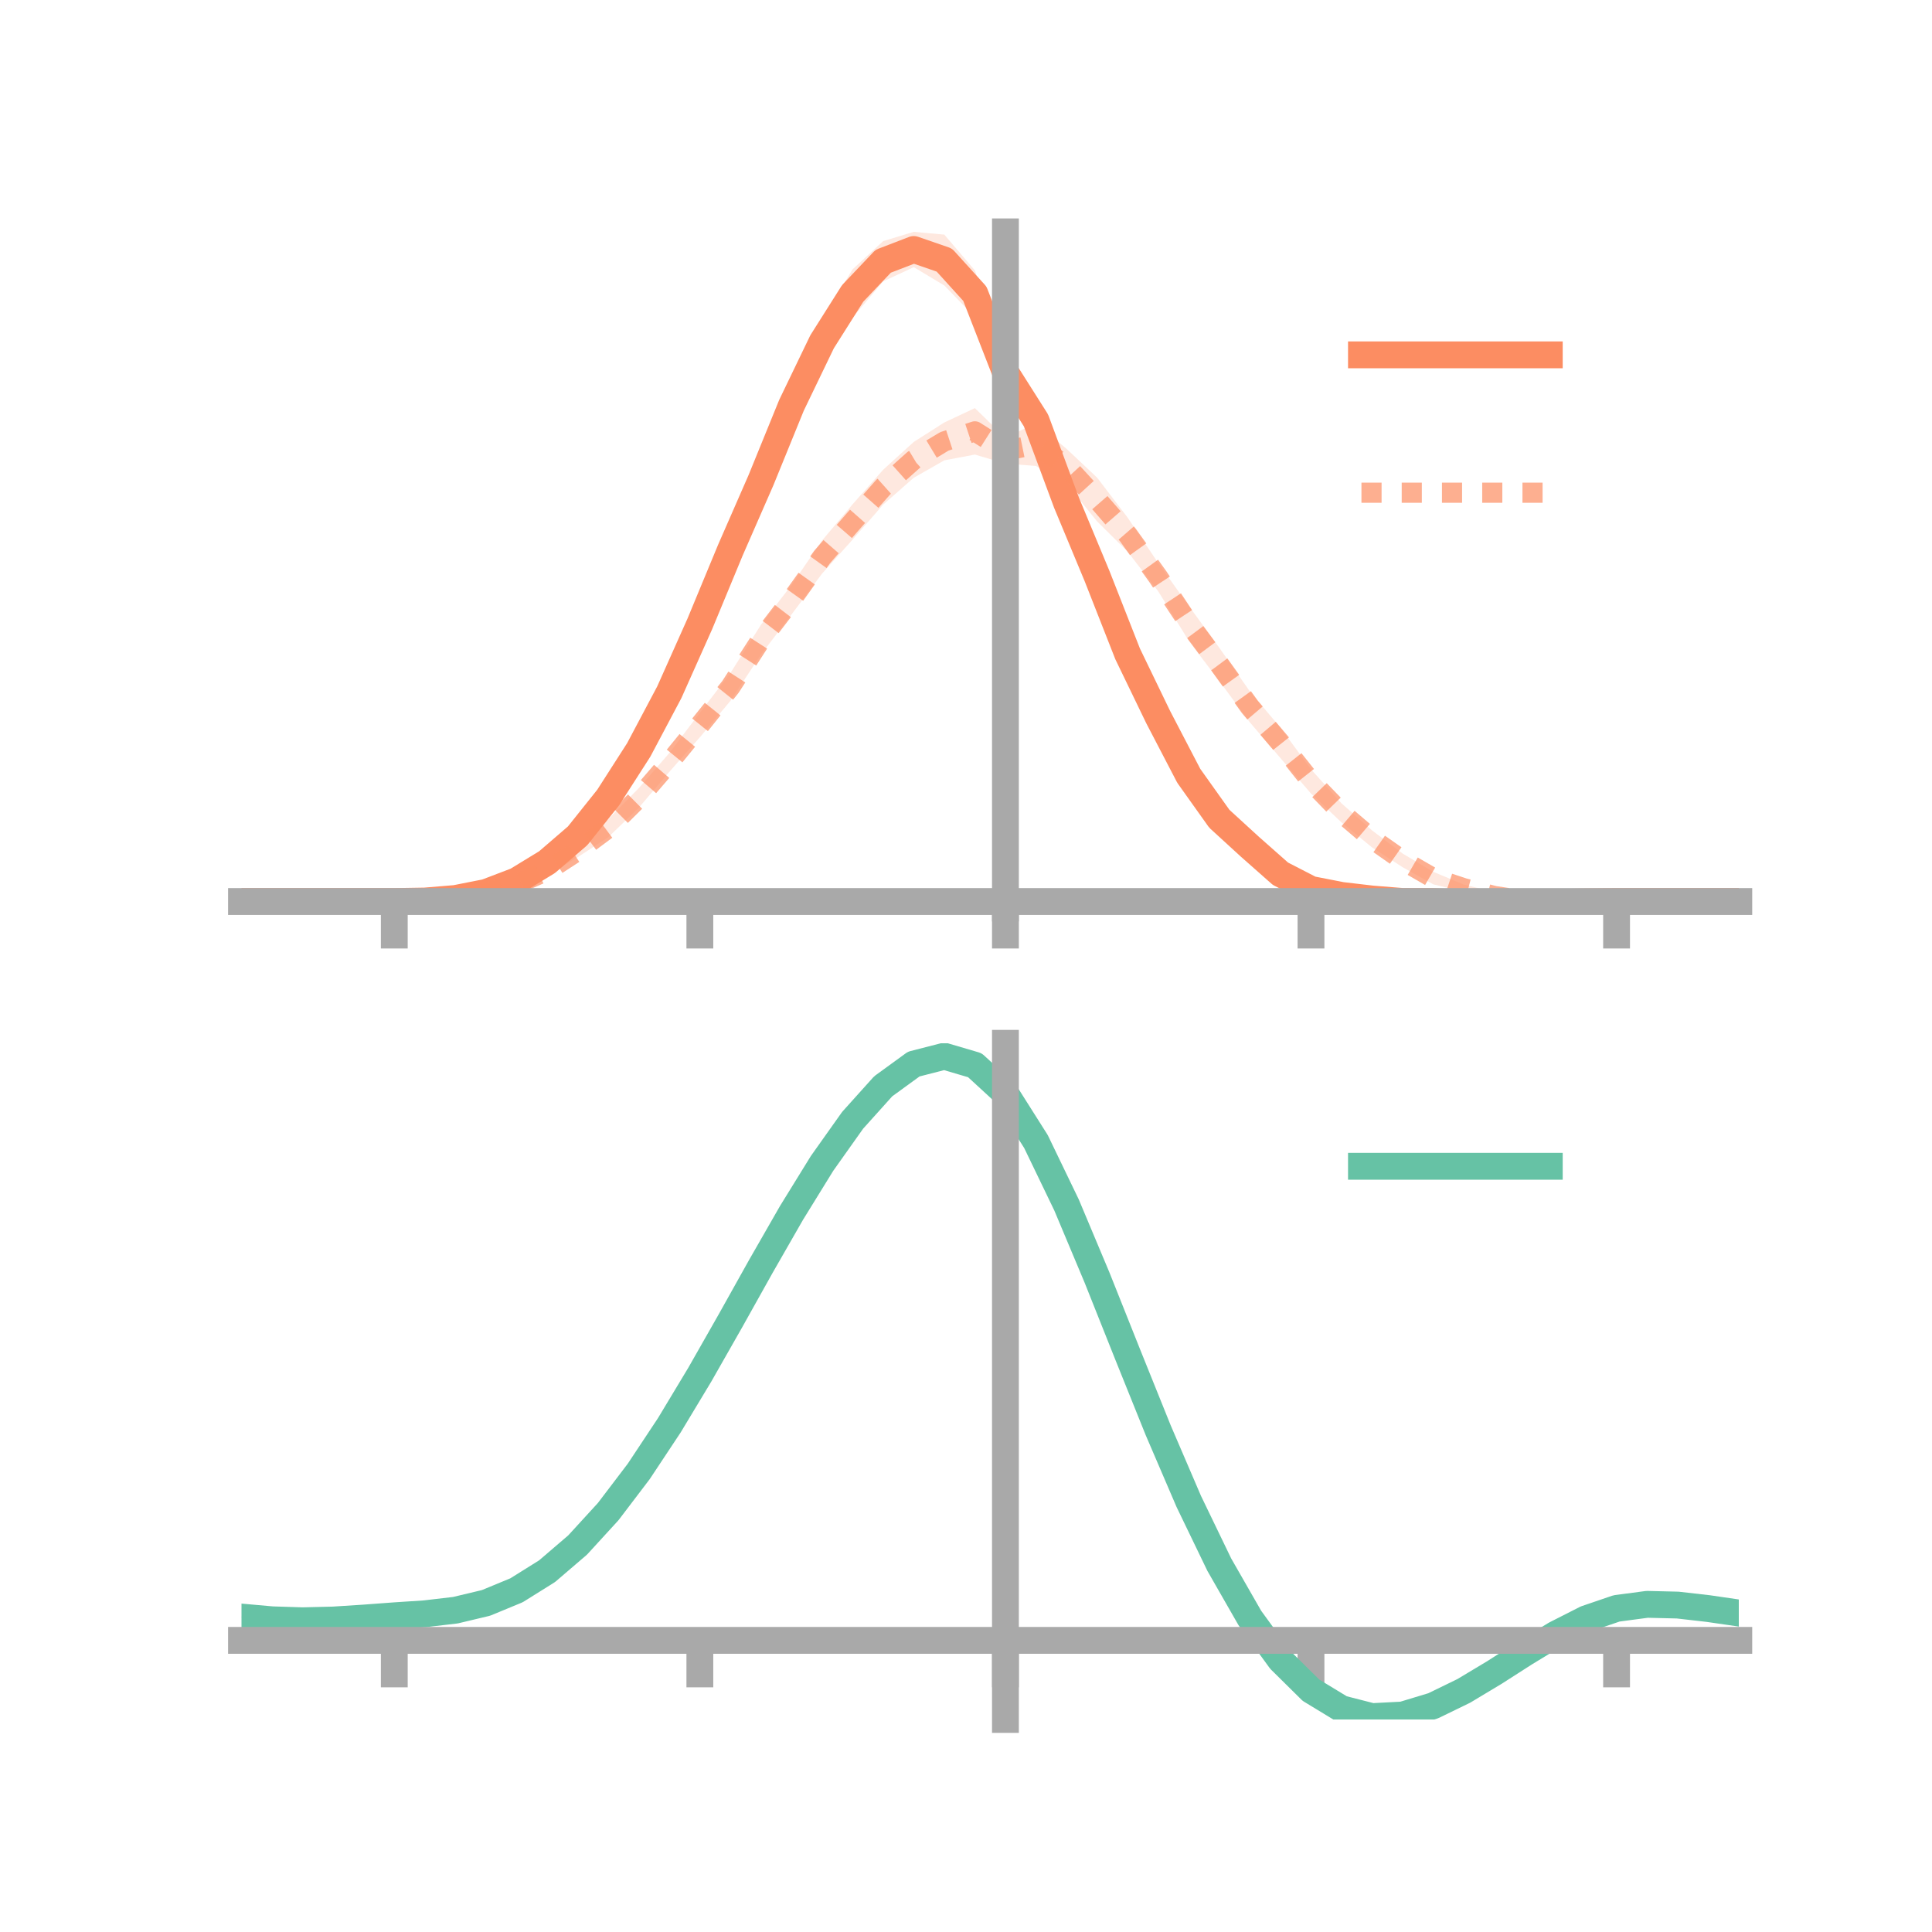 <?xml version="1.0" encoding="utf-8" standalone="no"?>
<!DOCTYPE svg PUBLIC "-//W3C//DTD SVG 1.1//EN"
  "http://www.w3.org/Graphics/SVG/1.1/DTD/svg11.dtd">
<!-- Created with matplotlib (https://matplotlib.org/) -->
<svg height="144pt" version="1.1" viewBox="0 0 144 144" width="144pt" xmlns="http://www.w3.org/2000/svg" xmlns:xlink="http://www.w3.org/1999/xlink">
 <defs>
  <style type="text/css">*{stroke-linecap:butt;stroke-linejoin:round;}</style>
 </defs>
 <g id="figure_1">
  <g id="patch_1">
   <path d="M 0 144 
L 144 144 
L 144 0 
L 0 0 
z
" style="fill:none;"/>
  </g>
  <g id="axes_1">
   <g id="patch_2">
    <path d="M 18 67.68 
L 129.6 67.68 
L 129.6 17.28 
L 18 17.28 
z
" style="fill:none;"/>
   </g>
   <g id="PolyCollection_1">
    <path clip-path="url(#p781714f1ba)" d="M 18 67.195 
L 18 67.195 
L 20.278 67.195 
L 22.555 67.195 
L 24.833 67.195 
L 27.11 67.195 
L 29.388 67.195 
L 31.665 67.128 
L 33.943 66.877 
L 36.22 66.364 
L 38.498 65.405 
L 40.776 63.933 
L 43.053 61.948 
L 45.331 58.674 
L 47.608 55.146 
L 49.886 50.763 
L 52.163 45.288 
L 54.441 39.806 
L 56.718 34.445 
L 58.996 28.716 
L 61.273 23.785 
L 63.551 20.07 
L 65.829 17.971 
L 68.106 17.28 
L 70.384 17.487 
L 72.661 20.159 
L 74.939 26.545 
L 77.216 29.68 
L 79.494 36.023 
L 81.771 41.361 
L 84.049 47.217 
L 86.327 52.013 
L 88.604 56.43 
L 90.882 59.94 
L 93.159 62.146 
L 95.437 64.371 
L 97.714 65.429 
L 99.992 66.179 
L 102.269 66.49 
L 104.547 66.7 
L 106.824 66.86 
L 109.102 66.994 
L 111.38 67.109 
L 113.657 67.134 
L 115.935 67.16 
L 118.212 67.195 
L 120.49 67.195 
L 122.767 67.195 
L 125.045 67.195 
L 127.322 67.195 
L 129.6 67.195 
L 129.6 67.195 
L 129.6 67.195 
L 127.322 67.195 
L 125.045 67.195 
L 122.767 67.195 
L 120.49 67.197 
L 118.212 67.247 
L 115.935 67.357 
L 113.657 67.398 
L 111.38 67.538 
L 109.102 67.616 
L 106.824 67.538 
L 104.547 67.68 
L 102.269 67.524 
L 99.992 67.3 
L 97.714 67.162 
L 95.437 65.874 
L 93.159 64.075 
L 90.882 62.112 
L 88.604 59.222 
L 86.327 54.894 
L 84.049 50.266 
L 81.771 44.527 
L 79.494 38.922 
L 77.216 32.989 
L 74.939 28.939 
L 72.661 23.631 
L 70.384 21.278 
L 68.106 19.912 
L 65.829 20.973 
L 63.551 23.67 
L 61.273 27.164 
L 58.996 31.683 
L 56.718 37.138 
L 54.441 42.188 
L 52.163 47.703 
L 49.886 52.429 
L 47.608 56.641 
L 45.331 60.212 
L 43.053 62.644 
L 40.776 64.583 
L 38.498 65.893 
L 36.22 66.672 
L 33.943 67.059 
L 31.665 67.186 
L 29.388 67.196 
L 27.11 67.195 
L 24.833 67.195 
L 22.555 67.195 
L 20.278 67.195 
L 18 67.195 
z
" style="fill:#fc8d62;fill-opacity:0.2;"/>
   </g>
   <g id="PolyCollection_2">
    <path clip-path="url(#p781714f1ba)" d="M 18 67.195 
L 18 67.195 
L 20.278 67.195 
L 22.555 67.195 
L 24.833 67.195 
L 27.11 67.195 
L 29.388 67.195 
L 31.665 67.129 
L 33.943 66.887 
L 36.22 66.393 
L 38.498 65.626 
L 40.776 64.593 
L 43.053 62.969 
L 45.331 61.06 
L 47.608 58.746 
L 49.886 56.128 
L 52.163 53.125 
L 54.441 50.163 
L 56.718 46.567 
L 58.996 43.6 
L 61.273 40.285 
L 63.551 37.582 
L 65.829 35.009 
L 68.106 32.939 
L 70.384 31.488 
L 72.661 30.418 
L 74.939 32.636 
L 77.216 31.535 
L 79.494 33.453 
L 81.771 35.598 
L 84.049 38.582 
L 86.327 41.966 
L 88.604 45.158 
L 90.882 48.284 
L 93.159 51.538 
L 95.437 54.236 
L 97.714 57.336 
L 99.992 59.88 
L 102.269 61.896 
L 104.547 63.62 
L 106.824 64.978 
L 109.102 65.929 
L 111.38 66.491 
L 113.657 67.004 
L 115.935 67.102 
L 118.212 67.183 
L 120.49 67.196 
L 122.767 67.195 
L 125.045 67.195 
L 127.322 67.195 
L 129.6 67.195 
L 129.6 67.195 
L 129.6 67.195 
L 127.322 67.195 
L 125.045 67.195 
L 122.767 67.195 
L 120.49 67.197 
L 118.212 67.239 
L 115.935 67.296 
L 113.657 67.25 
L 111.38 67.07 
L 109.102 66.472 
L 106.824 65.911 
L 104.547 64.64 
L 102.269 63.166 
L 99.992 61.302 
L 97.714 59.146 
L 95.437 56.503 
L 93.159 53.842 
L 90.882 50.764 
L 88.604 47.762 
L 86.327 44.074 
L 84.049 41.12 
L 81.771 38.861 
L 79.494 36.043 
L 77.216 34.731 
L 74.939 34.557 
L 72.661 33.881 
L 70.384 34.311 
L 68.106 35.609 
L 65.829 37.609 
L 63.551 40.214 
L 61.273 42.753 
L 58.996 45.801 
L 56.718 48.784 
L 54.441 52.241 
L 52.163 54.954 
L 49.886 57.532 
L 47.608 60.207 
L 45.331 62.407 
L 43.053 63.892 
L 40.776 65.226 
L 38.498 66.178 
L 36.22 66.72 
L 33.943 67.088 
L 31.665 67.188 
L 29.388 67.195 
L 27.11 67.195 
L 24.833 67.195 
L 22.555 67.195 
L 20.278 67.195 
L 18 67.195 
z
" style="fill:#fc8d62;fill-opacity:0.2;"/>
   </g>
   <g id="matplotlib.axis_1">
    <g id="xtick_1">
     <g id="line2d_1">
      <defs>
       <path d="M 0 0 
L 0 3.5 
" id="m501c2c62d5" style="stroke:#a9a9a9;stroke-width:2;"/>
      </defs>
      <g>
       <use style="fill:#a9a9a9;stroke:#a9a9a9;stroke-width:2;" x="29.388" xlink:href="#m501c2c62d5" y="67.195"/>
      </g>
     </g>
    </g>
    <g id="xtick_2">
     <g id="line2d_2">
      <g>
       <use style="fill:#a9a9a9;stroke:#a9a9a9;stroke-width:2;" x="52.163" xlink:href="#m501c2c62d5" y="67.195"/>
      </g>
     </g>
    </g>
    <g id="xtick_3">
     <g id="line2d_3">
      <g>
       <use style="fill:#a9a9a9;stroke:#a9a9a9;stroke-width:2;" x="74.939" xlink:href="#m501c2c62d5" y="67.195"/>
      </g>
     </g>
    </g>
    <g id="xtick_4">
     <g id="line2d_4">
      <g>
       <use style="fill:#a9a9a9;stroke:#a9a9a9;stroke-width:2;" x="97.714" xlink:href="#m501c2c62d5" y="67.195"/>
      </g>
     </g>
    </g>
    <g id="xtick_5">
     <g id="line2d_5">
      <g>
       <use style="fill:#a9a9a9;stroke:#a9a9a9;stroke-width:2;" x="120.49" xlink:href="#m501c2c62d5" y="67.195"/>
      </g>
     </g>
    </g>
   </g>
   <g id="matplotlib.axis_2"/>
   <g id="line2d_6">
    <path clip-path="url(#p781714f1ba)" d="M 18 67.195 
L 20.278 67.195 
L 22.555 67.195 
L 24.833 67.195 
L 27.11 67.195 
L 29.388 67.195 
L 31.665 67.157 
L 33.943 66.968 
L 36.22 66.518 
L 38.498 65.649 
L 40.776 64.258 
L 43.053 62.296 
L 45.331 59.443 
L 47.608 55.893 
L 49.886 51.596 
L 52.163 46.495 
L 54.441 40.997 
L 56.718 35.791 
L 58.996 30.2 
L 61.273 25.475 
L 63.551 21.87 
L 65.829 19.472 
L 68.106 18.596 
L 70.384 19.383 
L 72.661 21.895 
L 74.939 27.742 
L 77.216 31.334 
L 79.494 37.473 
L 81.771 42.944 
L 84.049 48.741 
L 86.327 53.454 
L 88.604 57.826 
L 90.882 61.026 
L 93.159 63.11 
L 95.437 65.123 
L 97.714 66.295 
L 99.992 66.74 
L 102.269 67.007 
L 104.547 67.19 
L 106.824 67.199 
L 109.102 67.305 
L 111.38 67.323 
L 113.657 67.266 
L 115.935 67.258 
L 118.212 67.221 
L 120.49 67.196 
L 122.767 67.195 
L 125.045 67.195 
L 127.322 67.195 
L 129.6 67.195 
" style="fill:none;stroke:#fc8d62;stroke-linecap:square;stroke-width:2;"/>
   </g>
   <g id="line2d_7">
    <path clip-path="url(#p781714f1ba)" d="M 18 67.195 
L 20.278 67.195 
L 22.555 67.195 
L 24.833 67.195 
L 27.11 67.195 
L 29.388 67.195 
L 31.665 67.159 
L 33.943 66.988 
L 36.22 66.557 
L 38.498 65.902 
L 40.776 64.909 
L 43.053 63.43 
L 45.331 61.734 
L 47.608 59.476 
L 49.886 56.83 
L 52.163 54.04 
L 54.441 51.202 
L 56.718 47.676 
L 58.996 44.701 
L 61.273 41.519 
L 63.551 38.898 
L 65.829 36.309 
L 68.106 34.274 
L 70.384 32.899 
L 72.661 32.15 
L 74.939 33.596 
L 77.216 33.133 
L 79.494 34.748 
L 81.771 37.229 
L 84.049 39.851 
L 86.327 43.02 
L 88.604 46.46 
L 90.882 49.524 
L 93.159 52.69 
L 95.437 55.37 
L 97.714 58.241 
L 99.992 60.591 
L 102.269 62.531 
L 104.547 64.13 
L 106.824 65.445 
L 109.102 66.2 
L 111.38 66.781 
L 113.657 67.127 
L 115.935 67.199 
L 118.212 67.211 
L 120.49 67.196 
L 122.767 67.195 
L 125.045 67.195 
L 127.322 67.195 
L 129.6 67.195 
" style="fill:none;stroke:#fc8d62;stroke-dasharray:1.5,1.5;stroke-dashoffset:0;stroke-opacity:0.7;stroke-width:1.5;"/>
   </g>
   <g id="patch_3">
    <path d="M 74.939 67.68 
L 74.939 17.28 
" style="fill:none;stroke:#a9a9a9;stroke-linecap:square;stroke-linejoin:miter;stroke-width:2;"/>
   </g>
   <g id="patch_4">
    <path d="M 129.6 67.68 
L 129.6 17.28 
" style="fill:none;"/>
   </g>
   <g id="patch_5">
    <path d="M 18 67.195 
L 129.6 67.195 
" style="fill:none;stroke:#a9a9a9;stroke-linecap:square;stroke-linejoin:miter;stroke-width:2;"/>
   </g>
   <g id="patch_6">
    <path d="M 18 17.28 
L 129.6 17.28 
" style="fill:none;"/>
   </g>
   <g id="legend_1">
    <g id="line2d_8">
     <path d="M 101.475 26.449 
L 115.475 26.449 
" style="fill:none;stroke:#fc8d62;stroke-linecap:square;stroke-width:2;"/>
    </g>
    <g id="line2d_9"/>
    <g id="text_1">
     <!--   -->
     <g transform="translate(121.075 28.899)scale(0.07 -0.07)">
      <defs>
       <path id="DejaVuSans-32"/>
      </defs>
      <use xlink:href="#DejaVuSans-32"/>
     </g>
    </g>
    <g id="line2d_10">
     <path d="M 101.475 36.724 
L 115.475 36.724 
" style="fill:none;stroke:#fc8d62;stroke-dasharray:1.5,1.5;stroke-dashoffset:0;stroke-opacity:0.7;stroke-width:1.5;"/>
    </g>
    <g id="line2d_11"/>
    <g id="text_2">
     <!--   -->
     <g transform="translate(121.075 39.174)scale(0.07 -0.07)">
      <use xlink:href="#DejaVuSans-32"/>
     </g>
    </g>
   </g>
  </g>
  <g id="axes_2">
   <g id="patch_7">
    <path d="M 18 128.16 
L 129.6 128.16 
L 129.6 77.76 
L 18 77.76 
z
" style="fill:none;"/>
   </g>
   <g id="PolyCollection_3">
    <path clip-path="url(#p044f2bafb7)" d="M 18 120.567 
L 18 120.487 
L 20.278 120.7 
L 22.555 120.772 
L 24.833 120.709 
L 27.11 120.554 
L 29.388 120.377 
L 31.665 120.221 
L 33.943 119.948 
L 36.22 119.399 
L 38.498 118.447 
L 40.776 117 
L 43.053 115.009 
L 45.331 112.465 
L 47.608 109.399 
L 49.886 105.878 
L 52.163 102.004 
L 54.441 97.905 
L 56.718 93.737 
L 58.996 89.673 
L 61.273 85.903 
L 63.551 82.625 
L 65.829 80.042 
L 68.106 78.355 
L 70.384 77.76 
L 72.661 78.442 
L 74.939 80.569 
L 77.216 84.219 
L 79.494 89.015 
L 81.771 94.518 
L 84.049 100.322 
L 86.327 106.068 
L 88.604 111.457 
L 90.882 116.255 
L 93.159 120.294 
L 95.437 123.47 
L 97.714 125.746 
L 99.992 127.143 
L 102.269 127.731 
L 104.547 127.619 
L 106.824 126.943 
L 109.102 125.852 
L 111.38 124.509 
L 113.657 123.076 
L 115.935 121.711 
L 118.212 120.568 
L 120.49 119.798 
L 122.767 119.498 
L 125.045 119.559 
L 127.322 119.828 
L 129.6 120.173 
L 129.6 120.278 
L 129.6 120.278 
L 127.322 119.958 
L 125.045 119.707 
L 122.767 119.658 
L 120.49 119.965 
L 118.212 120.747 
L 115.935 121.92 
L 113.657 123.33 
L 111.38 124.815 
L 109.102 126.206 
L 106.824 127.333 
L 104.547 128.034 
L 102.269 128.16 
L 99.992 127.584 
L 97.714 126.214 
L 95.437 123.992 
L 93.159 120.908 
L 90.882 116.999 
L 88.604 112.358 
L 86.327 107.144 
L 84.049 101.579 
L 81.771 95.951 
L 79.494 90.61 
L 77.216 85.953 
L 74.939 82.409 
L 72.661 80.348 
L 70.384 79.689 
L 68.106 80.265 
L 65.829 81.89 
L 63.551 84.372 
L 61.273 87.517 
L 58.996 91.127 
L 56.718 95.012 
L 54.441 98.991 
L 52.163 102.899 
L 49.886 106.59 
L 47.608 109.944 
L 45.331 112.868 
L 43.053 115.3 
L 40.776 117.214 
L 38.498 118.615 
L 36.22 119.545 
L 33.943 120.082 
L 31.665 120.344 
L 29.388 120.487 
L 27.11 120.648 
L 24.833 120.785 
L 22.555 120.833 
L 20.278 120.761 
L 18 120.567 
z
" style="fill:#66c2a5;fill-opacity:0.2;"/>
   </g>
   <g id="matplotlib.axis_3">
    <g id="xtick_6">
     <g id="line2d_12">
      <g>
       <use style="fill:#a9a9a9;stroke:#a9a9a9;stroke-width:2;" x="29.388" xlink:href="#m501c2c62d5" y="122.265"/>
      </g>
     </g>
    </g>
    <g id="xtick_7">
     <g id="line2d_13">
      <g>
       <use style="fill:#a9a9a9;stroke:#a9a9a9;stroke-width:2;" x="52.163" xlink:href="#m501c2c62d5" y="122.265"/>
      </g>
     </g>
    </g>
    <g id="xtick_8">
     <g id="line2d_14">
      <g>
       <use style="fill:#a9a9a9;stroke:#a9a9a9;stroke-width:2;" x="74.939" xlink:href="#m501c2c62d5" y="122.265"/>
      </g>
     </g>
    </g>
    <g id="xtick_9">
     <g id="line2d_15">
      <g>
       <use style="fill:#a9a9a9;stroke:#a9a9a9;stroke-width:2;" x="97.714" xlink:href="#m501c2c62d5" y="122.265"/>
      </g>
     </g>
    </g>
    <g id="xtick_10">
     <g id="line2d_16">
      <g>
       <use style="fill:#a9a9a9;stroke:#a9a9a9;stroke-width:2;" x="120.49" xlink:href="#m501c2c62d5" y="122.265"/>
      </g>
     </g>
    </g>
   </g>
   <g id="matplotlib.axis_4"/>
   <g id="line2d_17">
    <path clip-path="url(#p044f2bafb7)" d="M 18 120.527 
L 20.278 120.73 
L 22.555 120.802 
L 24.833 120.747 
L 27.11 120.601 
L 29.388 120.432 
L 31.665 120.282 
L 33.943 120.015 
L 36.22 119.472 
L 38.498 118.531 
L 40.776 117.107 
L 43.053 115.155 
L 45.331 112.666 
L 47.608 109.671 
L 49.886 106.234 
L 52.163 102.451 
L 54.441 98.448 
L 56.718 94.374 
L 58.996 90.4 
L 61.273 86.71 
L 63.551 83.499 
L 65.829 80.966 
L 68.106 79.31 
L 70.384 78.725 
L 72.661 79.395 
L 74.939 81.489 
L 77.216 85.086 
L 79.494 89.812 
L 81.771 95.235 
L 84.049 100.95 
L 86.327 106.606 
L 88.604 111.908 
L 90.882 116.627 
L 93.159 120.601 
L 95.437 123.731 
L 97.714 125.98 
L 99.992 127.364 
L 102.269 127.946 
L 104.547 127.827 
L 106.824 127.138 
L 109.102 126.029 
L 111.38 124.662 
L 113.657 123.203 
L 115.935 121.815 
L 118.212 120.658 
L 120.49 119.881 
L 122.767 119.578 
L 125.045 119.633 
L 127.322 119.893 
L 129.6 120.225 
" style="fill:none;stroke:#66c2a5;stroke-linecap:square;stroke-width:2;"/>
   </g>
   <g id="patch_8">
    <path d="M 74.939 128.16 
L 74.939 77.76 
" style="fill:none;stroke:#a9a9a9;stroke-linecap:square;stroke-linejoin:miter;stroke-width:2;"/>
   </g>
   <g id="patch_9">
    <path d="M 129.6 128.16 
L 129.6 77.76 
" style="fill:none;"/>
   </g>
   <g id="patch_10">
    <path d="M 18 122.265 
L 129.6 122.265 
" style="fill:none;stroke:#a9a9a9;stroke-linecap:square;stroke-linejoin:miter;stroke-width:2;"/>
   </g>
   <g id="patch_11">
    <path d="M 18 77.76 
L 129.6 77.76 
" style="fill:none;"/>
   </g>
   <g id="legend_2">
    <g id="line2d_18">
     <path d="M 101.475 86.929 
L 115.475 86.929 
" style="fill:none;stroke:#66c2a5;stroke-linecap:square;stroke-width:2;"/>
    </g>
    <g id="line2d_19"/>
    <g id="text_3">
     <!--   -->
     <g transform="translate(121.075 89.379)scale(0.07 -0.07)">
      <use xlink:href="#DejaVuSans-32"/>
     </g>
    </g>
   </g>
  </g>
 </g>
 <defs>
  <clipPath id="p781714f1ba">
   <rect height="50.4" width="111.6" x="18" y="17.28"/>
  </clipPath>
  <clipPath id="p044f2bafb7">
   <rect height="50.4" width="111.6" x="18" y="77.76"/>
  </clipPath>
 </defs>
</svg>
